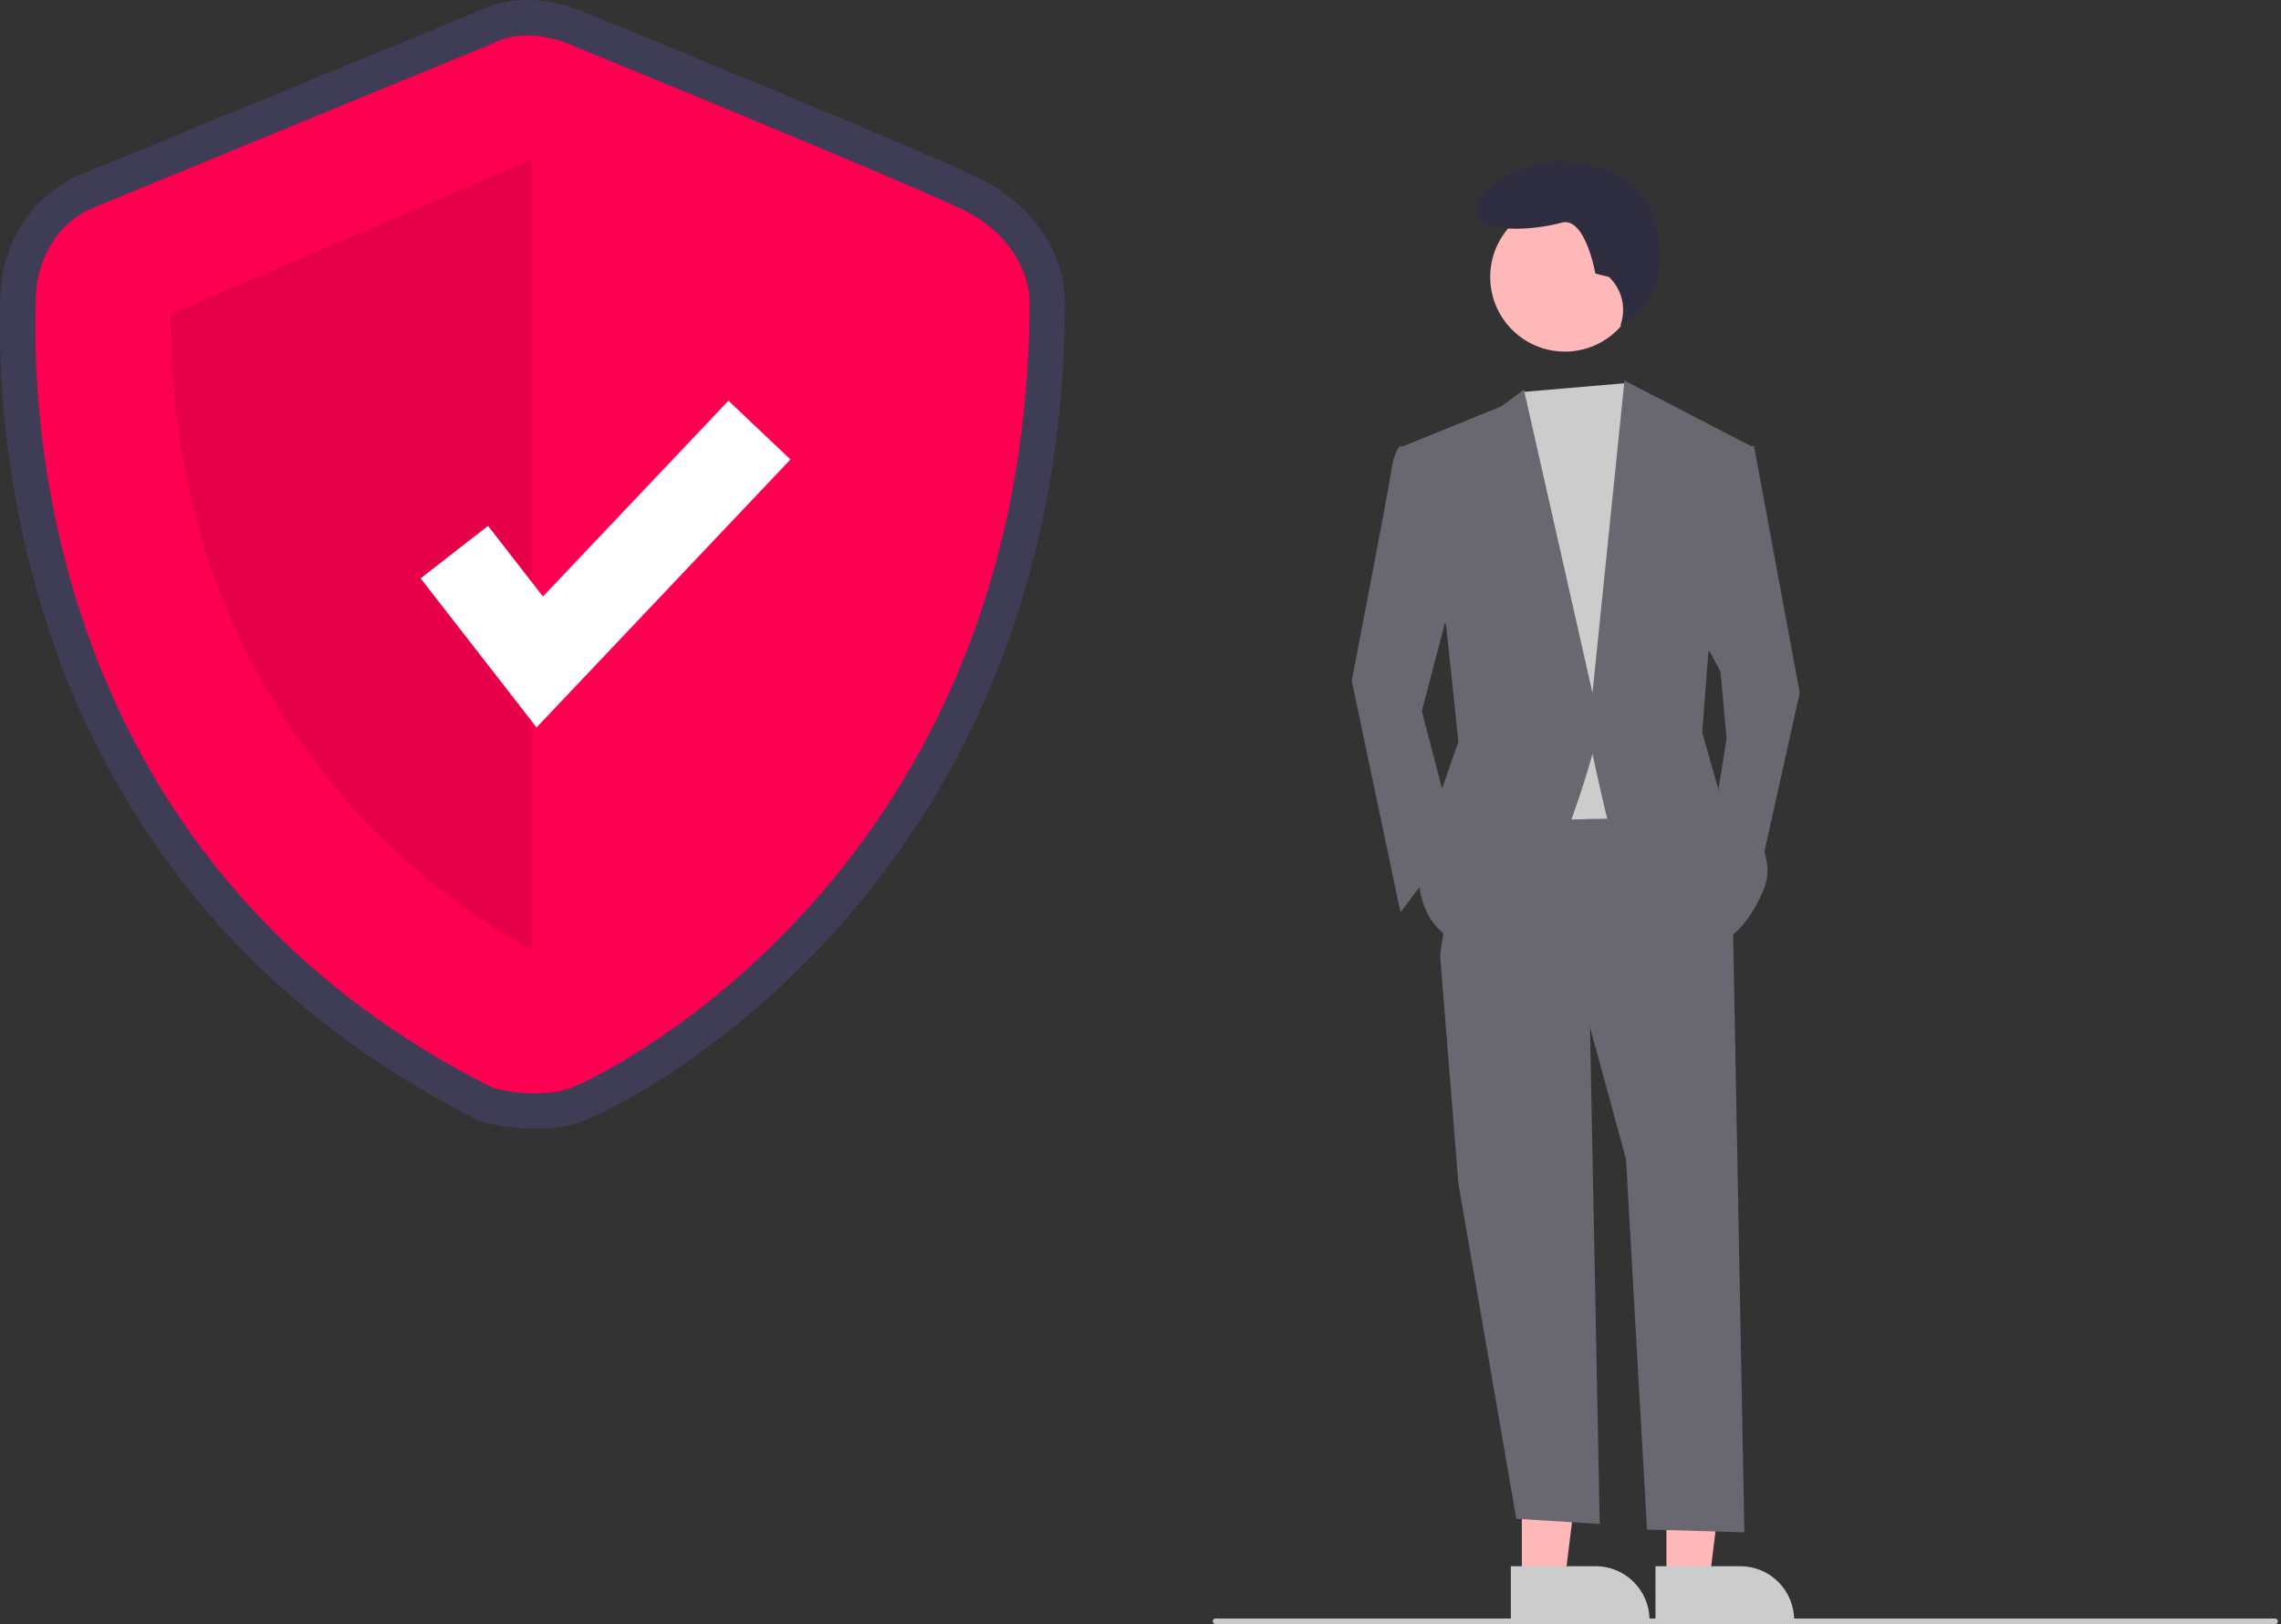 <svg width="507" height="361" viewBox="0 0 507 361" fill="none" xmlns="http://www.w3.org/2000/svg">
<rect x="0" y="0" width="507" height="361" fill="#333333" stroke="none"/>
<path d="M119.038 250.919C115.15 250.906 111.279 250.405 107.516 249.429L106.774 249.224L106.086 248.879C81.21 236.407 60.224 219.933 43.71 199.914C30.04 183.246 19.382 164.321 12.216 143.99C3.646 119.649 -0.477 93.965 0.044 68.165C0.054 67.623 0.063 67.205 0.063 66.917C0.063 54.375 7.025 43.371 17.799 38.882C26.044 35.446 100.912 4.695 106.322 2.473C116.509 -2.632 127.377 1.629 129.116 2.374C133.018 3.969 202.228 32.277 217.185 39.399C232.599 46.739 236.711 59.925 236.711 66.559C236.711 96.594 231.51 124.664 221.251 149.989C212.966 170.488 201.223 189.413 186.534 205.939C158.194 237.831 129.846 249.137 129.573 249.237C126.185 250.403 122.62 250.972 119.038 250.919ZM112.371 234.406C114.829 234.957 120.487 235.784 124.175 234.438C128.86 232.73 152.587 220.426 174.759 195.475C205.392 161.001 220.936 117.665 220.959 66.67C220.904 65.637 220.17 58.268 210.412 53.621C195.746 46.637 123.807 17.222 123.082 16.925L122.883 16.841C121.376 16.209 116.578 14.879 113.271 16.612L112.608 16.92C111.807 17.25 32.333 49.891 23.858 53.423C17.928 55.893 15.816 62.013 15.816 66.917C15.816 67.275 15.807 67.797 15.794 68.471C15.116 103.363 23.191 189.224 112.371 234.406Z" fill="#3F3D56"/>
<path d="M109.616 9.635C109.616 9.635 29.421 42.572 20.828 46.152C12.236 49.732 7.94 58.325 7.94 66.917C7.94 75.509 1.495 187.628 109.616 241.838C109.616 241.838 119.429 244.553 126.874 241.838C134.319 239.122 228.835 193.296 228.835 66.559C228.835 66.559 228.835 53.67 213.798 46.51C198.762 39.35 126.062 9.635 126.062 9.635C126.062 9.635 117.134 5.696 109.616 9.635Z" fill="#FE0052"/>
<path opacity="0.1" d="M118.208 35.412V211.121C118.208 211.121 37.297 172.174 38.013 69.781L118.208 35.412Z" fill="#120106"/>
<path d="M119.263 161.696L93.489 128.556L108.478 116.898L120.682 132.59L161.91 89.068L175.696 102.13L119.263 161.696Z" fill="white"/>
<path d="M505.694 361H270.179C270.015 361 269.857 360.935 269.741 360.819C269.625 360.703 269.56 360.546 269.56 360.382C269.56 360.218 269.625 360.061 269.741 359.945C269.857 359.829 270.015 359.764 270.179 359.764H505.694C505.858 359.764 506.015 359.829 506.131 359.945C506.247 360.061 506.312 360.218 506.312 360.382C506.312 360.546 506.247 360.703 506.131 360.819C506.015 360.935 505.858 361 505.694 361Z" fill="#CACACA"/>
<path d="M338.259 351.256L347.819 351.256L352.367 314.381L338.257 314.382L338.259 351.256Z" fill="#FFB8B8"/>
<path d="M335.82 348.135L354.647 348.134H354.648C357.83 348.134 360.882 349.398 363.132 351.648C365.382 353.898 366.646 356.95 366.646 360.132V360.522L335.821 360.523L335.82 348.135Z" fill="#CCCCCC"/>
<path d="M370.403 351.256L379.963 351.256L384.511 314.381L370.401 314.382L370.403 351.256Z" fill="#FFB8B8"/>
<path d="M367.964 348.135L386.791 348.134H386.792C389.974 348.134 393.026 349.398 395.276 351.648C397.526 353.898 398.79 356.95 398.79 360.132V360.522L367.964 360.523L367.964 348.135Z" fill="#CCCCCC"/>
<path d="M353.285 221.762L355.578 338.747L337.027 337.596L324.157 263.083L320.092 212.278L353.285 221.762Z" fill="#696871"/>
<path d="M385.122 202.117L387.722 340.601L366.087 339.983L361.413 257.664L353.285 227.858L320.092 212.278L325.512 175.022L374.284 174.344L385.122 202.117Z" fill="#696871"/>
<path d="M347.821 78.154C356.984 78.154 364.411 70.727 364.411 61.564C364.411 52.402 356.984 44.974 347.821 44.974C338.659 44.974 331.231 52.402 331.231 61.564C331.231 70.727 338.659 78.154 347.821 78.154Z" fill="#FFB8B8"/>
<path d="M361.582 85.143L364.123 88.993L370.897 107.959L365.478 181.795L333.64 182.473L329.576 97.798L338.09 87.156L361.582 85.143Z" fill="#CCCCCC"/>
<path d="M316.706 99.831L311.286 99.153C311.286 99.153 309.932 99.831 309.254 104.572C308.577 109.314 300.448 151.313 300.448 151.313L311.286 202.795L323.479 186.537L316.028 158.087L323.48 129.636L316.706 99.831Z" fill="#696871"/>
<path d="M385.799 99.154H389.864L400.025 154.022L390.541 196.698L381.058 181.118L383.767 164.183L382.413 149.281L377.671 140.474L385.799 99.154Z" fill="#696871"/>
<path d="M357.625 61.564L354.608 60.81C354.608 60.81 352.346 47.99 347.067 49.498C341.789 51.007 328.215 52.515 328.215 46.482C328.215 40.449 341.035 35.171 348.576 35.925C356.117 36.679 365.748 39.181 368.182 50.252C372.085 68.001 360.13 72.485 360.13 72.485L360.329 71.838C360.881 70.044 360.921 68.131 360.443 66.315C359.965 64.5 358.989 62.854 357.625 61.564Z" fill="#2F2E41"/>
<path d="M311.964 99.153L333.64 90.347L338.721 86.622L353.962 154.022L361.075 84.589L389.187 99.153L379.703 145.216L378.348 162.828L382.413 177.054C382.413 177.054 396.638 187.215 391.896 198.053C387.154 208.891 381.735 209.569 381.735 209.569C381.735 209.569 358.704 187.892 357.349 182.473C355.994 177.054 353.962 167.57 353.962 167.57C353.962 167.57 342.446 210.923 328.899 210.246C315.351 209.569 315.351 195.343 315.351 195.343L318.738 180.441L324.157 164.861L321.447 139.12L311.964 99.153Z" fill="#696871"/>
</svg>
